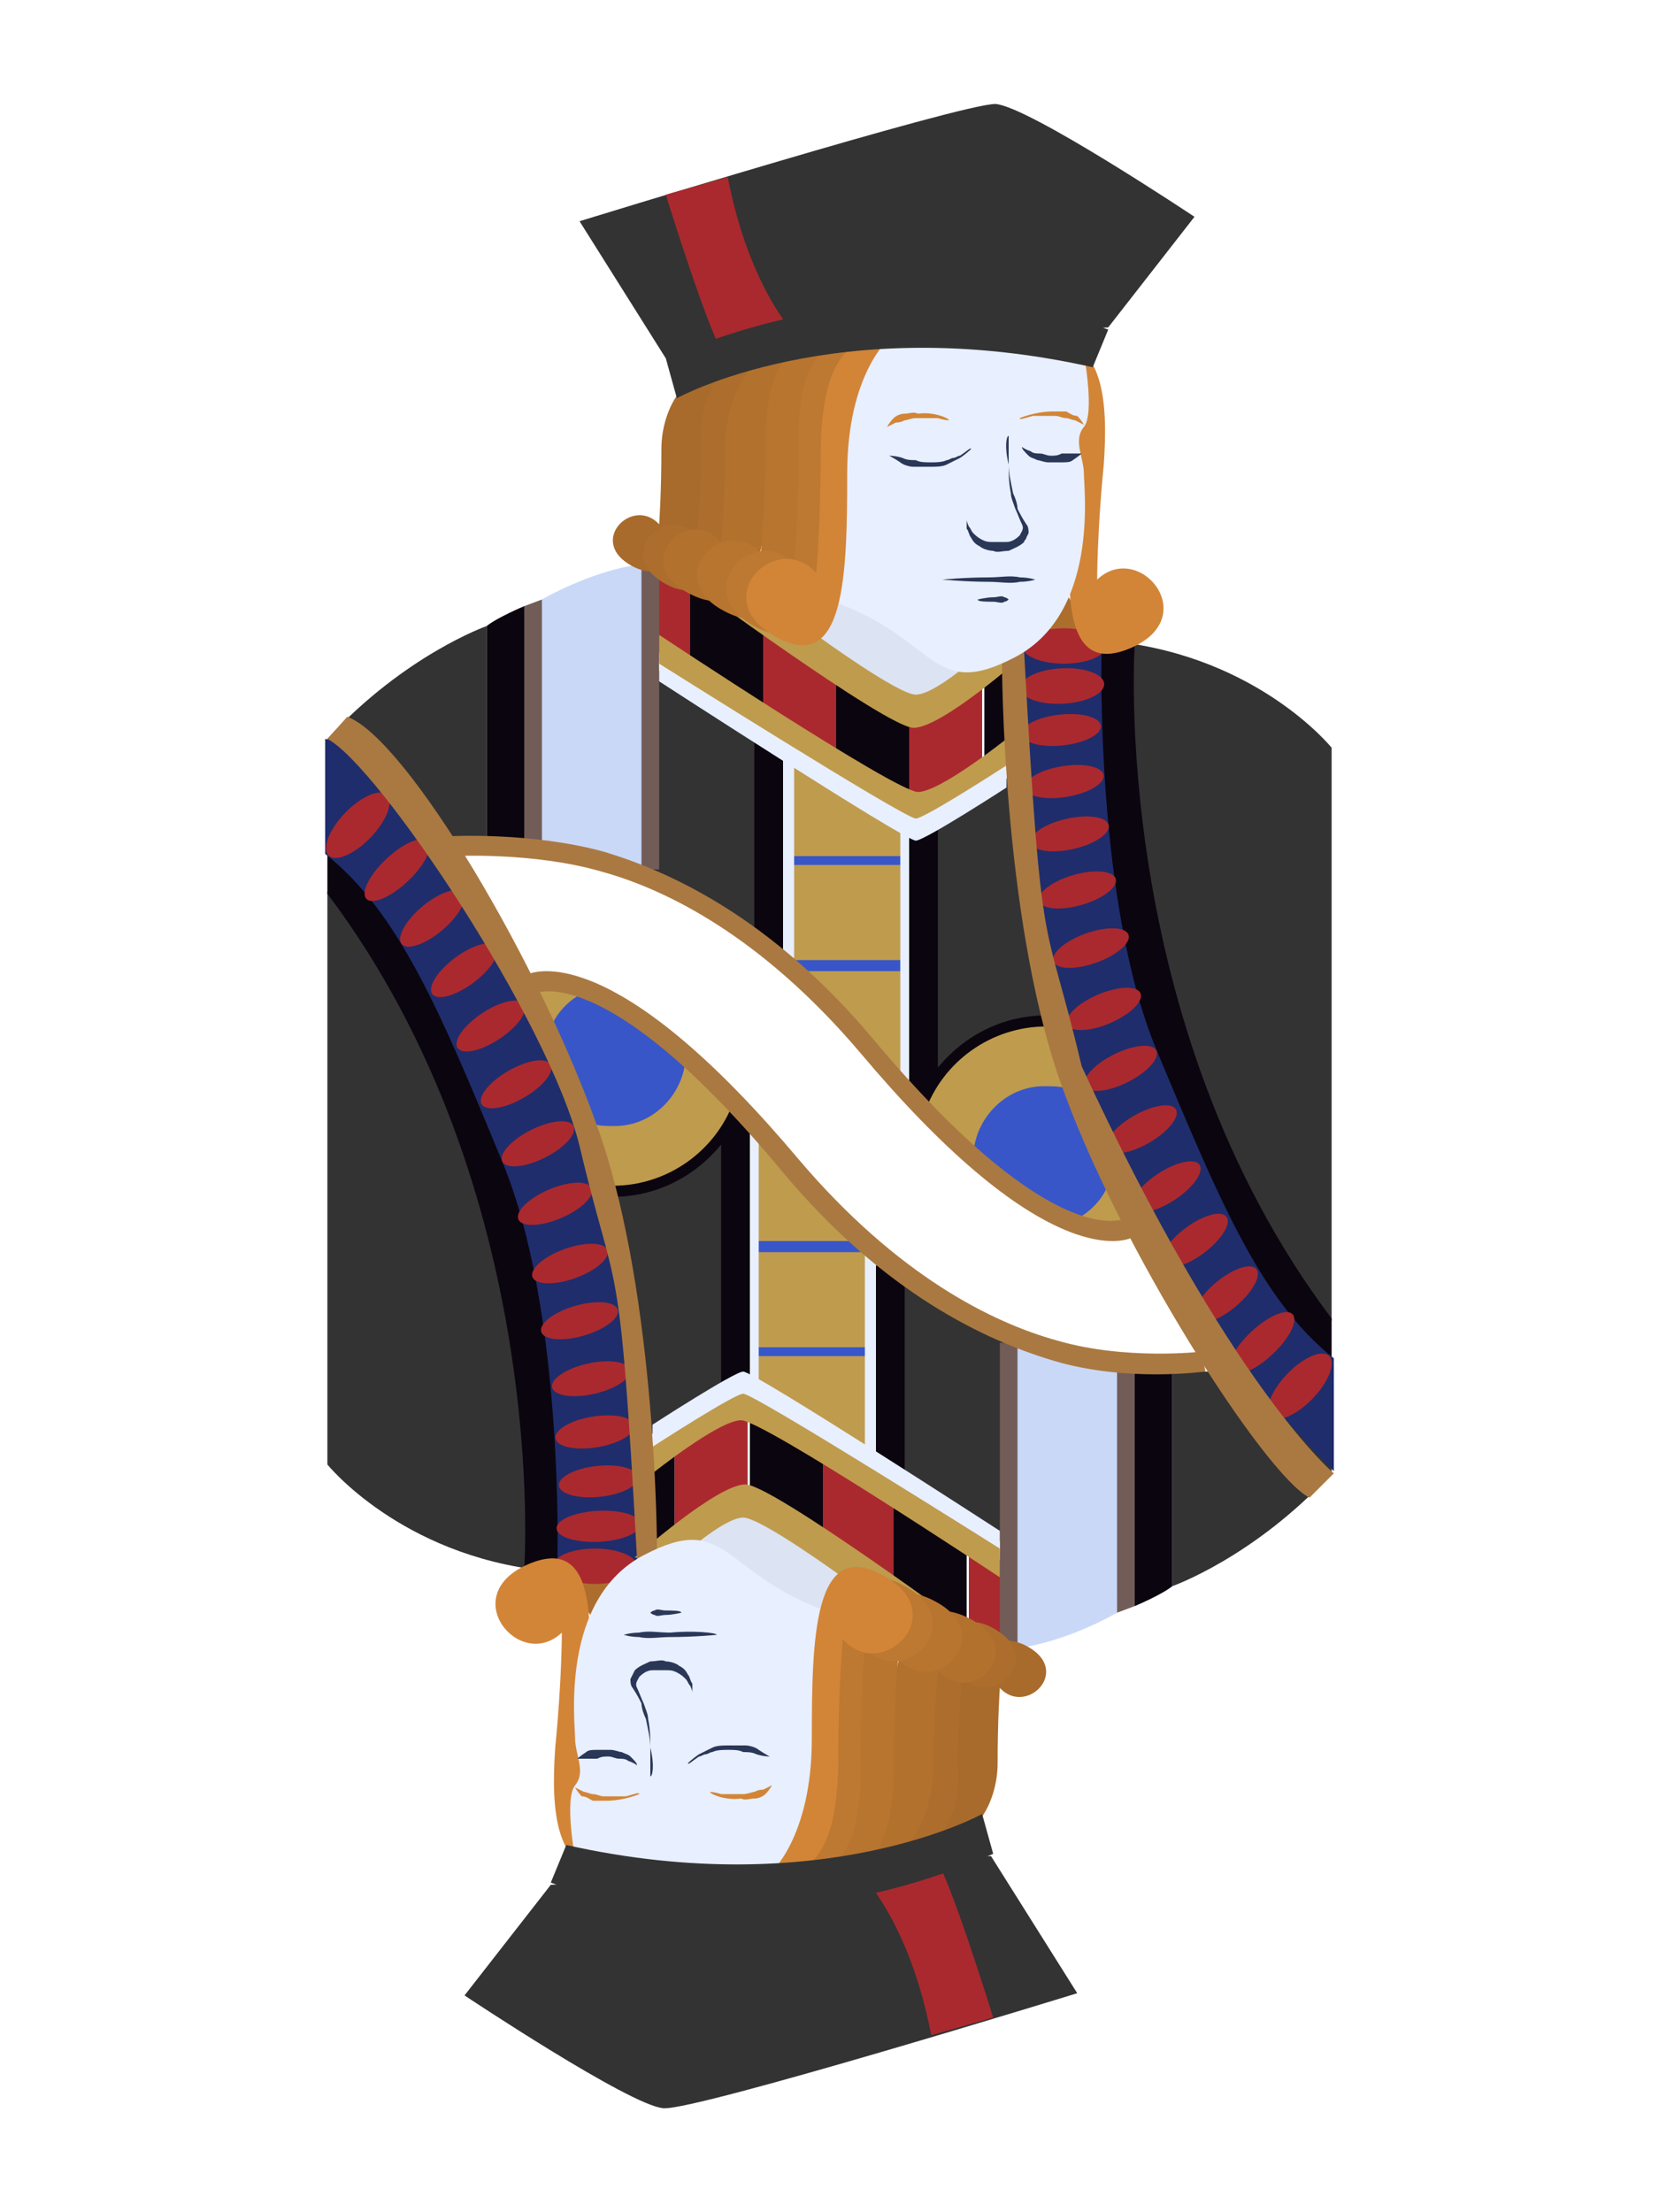 <?xml version="1.0" encoding="utf-8"?>
<!-- Generator: Adobe Illustrator 17.1.0, SVG Export Plug-In . SVG Version: 6.00 Build 0)  -->
<!DOCTYPE svg PUBLIC "-//W3C//DTD SVG 1.1//EN" "http://www.w3.org/Graphics/SVG/1.1/DTD/svg11.dtd">
<svg version="1.1" id="Layer_1" xmlns="http://www.w3.org/2000/svg" xmlns:xlink="http://www.w3.org/1999/xlink" x="0px" y="0px"
	 viewBox="0 0 75 100" enable-background="new 0 0 75 100" xml:space="preserve">
<rect fill="none" width="75" height="100"/>
<path fill="#333333" d="M53,71.7c0,0,3.7-1.3,7.2-5.1v-4.6H53V71.7z"/>
<path fill="#333333" d="M50.1,14.8l3.9-5c0,0-7.5-5-9-5.1C43.4,4.7,26.2,10,26.2,10l3.9,6.2L50.1,14.8z"/>
<path fill="#AA292E" d="M30.1,8.8c0,0,2.1,6.8,2.7,7.3c0.5,0.5,3.3-0.8,3.3-0.8s-2.2-2.1-3.2-7.3L30.1,8.8z"/>
<path fill="#333333" d="M60.2,59.7V33.8c0,0-3.3-4.1-9.8-4.8C50.5,29,50.3,55.2,60.2,59.7z"/>
<rect x="37.8" y="30.4" fill="#0B050F" width="3.3" height="6.1"/>
<rect x="44.5" y="28.3" fill="#0B050F" width="3.3" height="6.1"/>
<rect x="34.5" y="28" fill="#AA292E" width="3.3" height="6.1"/>
<rect x="41.1" y="30" fill="#AA292E" width="3.3" height="6.1"/>
<rect x="31.2" y="26.2" fill="#0B050F" width="3.3" height="6.1"/>
<rect x="27.9" y="26.1" fill="#AA292E" width="3.3" height="3.8"/>
<polygon fill="#AD6E2D" points="47.8,26.2 47,28.9 49.6,29 "/>
<path fill="#0B050F" d="M51.3,29.1c0,0-1.2,17.1,8.9,30.5c0,1.2,0,1.8,0,1.8s-5.9-2.8-9.3-14.5c-3.4-11.7-1.8-17.8-1.8-17.8H51.3z"
	/>
<path fill="#1F2D6C" d="M49.8,29.5c0,0-0.3,11.3,2.5,18c2.8,6.7,4.7,11.3,8,13.9v5.1c0,0-9.1-8.8-12.1-18.8
	c-3-9.9-2.4-18.6-2.4-18.6L49.8,29.5z"/>
<ellipse fill="#AA292E" cx="48.1" cy="29.2" rx="1.9" ry="0.8"/>
<ellipse transform="matrix(0.999 -5.259523e-002 5.259523e-002 0.999 -1.563 2.566)" fill="#AA292E" cx="48" cy="31" rx="1.9" ry="0.8"/>
<ellipse transform="matrix(0.994 -0.107 0.107 0.994 -3.263 5.333)" fill="#AA292E" cx="48" cy="33" rx="1.8" ry="0.7"/>
<ellipse transform="matrix(0.987 -0.163 0.163 0.987 -5.113 8.328)" fill="#AA292E" cx="48.1" cy="35.3" rx="1.8" ry="0.7"/>
<ellipse transform="matrix(0.975 -0.22 0.22 0.975 -7.118 11.586)" fill="#AA292E" cx="48.4" cy="37.7" rx="1.8" ry="0.7"/>
<ellipse transform="matrix(0.961 -0.278 0.278 0.961 -9.266 15.136)" fill="#AA292E" cx="48.7" cy="40.2" rx="1.8" ry="0.7"/>
<ellipse transform="matrix(0.942 -0.336 0.336 0.942 -11.535 19.011)" fill="#AA292E" cx="49.3" cy="42.9" rx="1.8" ry="0.7"/>
<ellipse transform="matrix(0.92 -0.392 0.392 0.92 -13.879 23.216)" fill="#AA292E" cx="49.9" cy="45.6" rx="1.8" ry="0.7"/>
<ellipse transform="matrix(0.894 -0.447 0.447 0.894 -16.25 27.775)" fill="#AA292E" cx="50.7" cy="48.3" rx="1.8" ry="0.7"/>
<ellipse transform="matrix(0.866 -0.5 0.5 0.866 -18.584 32.683)" fill="#AA292E" cx="51.6" cy="51" rx="1.8" ry="0.7"/>
<ellipse transform="matrix(0.835 -0.551 0.551 0.835 -20.811 37.929)" fill="#AA292E" cx="52.7" cy="53.6" rx="1.8" ry="0.7"/>
<ellipse transform="matrix(0.801 -0.599 0.599 0.801 -22.855 43.491)" fill="#AA292E" cx="54" cy="56.1" rx="1.8" ry="0.7"/>
<ellipse transform="matrix(0.766 -0.643 0.643 0.766 -24.637 49.329)" fill="#AA292E" cx="55.4" cy="58.5" rx="1.8" ry="0.7"/>
<ellipse transform="matrix(0.73 -0.684 0.684 0.73 -26.081 55.385)" fill="#AA292E" cx="57" cy="60.7" rx="1.9" ry="0.7"/>
<ellipse transform="matrix(0.693 -0.721 0.721 0.693 -27.114 61.675)" fill="#AA292E" cx="58.8" cy="62.6" rx="1.9" ry="0.8"/>
<rect x="35.6" y="38.2" fill="#3856C8" width="5.3" height="5.9"/>
<polygon fill="#BF9B4D" points="35.9,43.9 40.9,43.9 40.9,49.2 "/>
<rect x="35.7" y="39.1" fill="#BF9B4D" width="5.3" height="4.3"/>
<polygon fill="#BF9B4D" points="35.7,38.7 40.9,38.7 40.9,37.3 35.7,34.1 "/>
<path fill="#333333" d="M41.9,49.7l-0.2-12.3l4.3-2.5c0,0,0.9,10.2,1.9,12C49,48.8,41.9,49.7,41.9,49.7z"/>
<polygon fill="#E8EFFF" points="42,49.7 40.7,49.1 40.7,36.5 42,36.5 "/>
<polygon fill="#0B050F" points="42.4,50.2 41.1,49.5 41.1,36.9 42.4,36.9 "/>
<path fill="#0B050F" d="M50.9,54.5c-0.4-1.1-1.2-2.1-1.7-3.2c-0.9-1.7-1.5-3.5-1.8-5.4c0,0-0.1,0-0.1,0c-2.7,0-4.9,1.7-5.9,4
	c0.2,0.2,0.4,0.5,0.6,0.7c0.4,0.4,1,0.7,1.4,1c1.1,0.9,2,2,3.2,2.7c0.9,0.5,2,0.9,3,1.2c0.4,0.2,0.9,0.3,1.3,0.4
	c0.1,0,0.3,0,0.4-0.1C51.2,55.4,51,54.9,50.9,54.5z"/>
<path fill="#BF9B4D" d="M50.9,54.5c-0.4-1.1-1.2-2.1-1.7-3.2c-0.8-1.6-1.4-3.2-1.7-4.9c-0.1,0-0.1,0-0.2,0c-2.5,0-4.7,1.6-5.5,3.9
	c0.1,0.1,0.2,0.2,0.3,0.2c0.4,0.4,1,0.7,1.4,1c1.1,0.9,2,2,3.2,2.7c0.9,0.5,2,0.9,3,1.2c0.4,0.2,0.9,0.3,1.3,0.4
	c0.1,0,0.3,0,0.4-0.1C51.2,55.4,51,54.9,50.9,54.5z"/>
<path fill="#3856C8" d="M49.1,51.3c-0.4-0.7-0.7-1.4-0.9-2.1c-0.3-0.1-0.6-0.1-1-0.1c-1.7,0-3.1,1.4-3.2,3.1
	c0.8,0.8,1.6,1.6,2.6,2.2c0.6,0.3,1.2,0.6,1.9,0.8c0.8-0.4,1.4-1,1.7-1.9C49.9,52.5,49.5,51.9,49.1,51.3z"/>
<polygon fill="#333333" points="29.4,39.7 34.6,42.7 34.8,33.1 29.4,30.1 "/>
<rect x="34.6" y="33.5" fill="#E8EFFF" width="1.3" height="9.8"/>
<path fill="#C9D8F7" d="M24.5,27.1c0,0,2.2-1.3,4.5-1.6l0.3,14c0,0-3.5-1.3-5.1-1.2L24.5,27.1z"/>
<polygon fill="#715C57" points="24.5,27.1 23.7,27.4 23.7,38.2 24.5,38.2 "/>
<path fill="#0B050F" d="M23.7,27.4c0,0-1.2,0.5-1.7,0.9v9.7h1.7V27.4z"/>
<path fill="#333333" d="M22,28.3c0,0-3.7,1.3-7.2,5.1v4.6H22V28.3z"/>
<rect x="34.1" y="33.1" fill="#0B050F" width="1.3" height="9.8"/>
<rect x="29" y="25.6" fill="#715C57" width="0.8" height="13.7"/>
<path fill="#AA7941" d="M50.3,56.1c-0.5,0-1.1-0.1-1.9-0.4c-2.6-1-5.8-3.7-9.5-8.1c-4.5-5.3-8.8-7.4-11.7-8.2
	c-3.1-0.9-6.7-0.7-6.7-0.7l-0.2-0.9c0.1,0,3.7-0.2,7,0.7c3,0.9,7.6,3,12.2,8.5C47.8,56.9,51,55.1,51,55l0.5,0.7
	C51.5,55.8,51.1,56.1,50.3,56.1z"/>
<path fill="#E8EFFF" d="M29.8,29.5c0,0,10.7,7,11.7,7c1,0,4-2.1,4-2.1v1.2c0,0-3.7,2.4-4.1,2.4c-0.5,0-11.6-7.2-11.6-7.2V29.5z"/>
<path fill="#BF9B4D" d="M31,26.2c0,0,9.1,6.7,10.3,6.7c1.3,0,5-3.3,5-3.3L31,26.2z"/>
<path fill="#BF9B4D" d="M29.8,28.7c0,0,10.7,7.1,11.7,7.1c1,0,4-2.4,4-2.4v1.2c0,0-3.7,2.4-4.1,2.4c-0.5,0-11.6-7-11.6-7V28.7z"/>
<path fill="#AA7941" d="M45.3,30c0,0,0,11.3,2.6,18.8c2.6,7.5,9.3,17.9,11.3,18.9l1.1-1.1c0,0-4.7-3.9-11.4-18.4
	c-1.7-7.2-1.8-4.1-2.6-18.7C45.4,14.9,45.3,30,45.3,30z"/>
<path fill="#DCE3F2" d="M36.9,28.7c0,0,3.7,2.7,4.5,2.7c0.8,0,2.5-1.5,2.5-1.5s-5.1-3.4-6.5-2.9C36,27.4,36.9,28.7,36.9,28.7z"/>
<path fill="#D28537" d="M47.3,15.3c0,0,1.7,1.7,1.3,6.3c-0.4,4.5-0.8,9.1,2.5,7.7c3.3-1.4,0.4-4.9-1.5-3.1c0,0,0-2.2,0.3-5.2
	C50.1,18.1,49.9,15.3,47.3,15.3z"/>
<path fill="#E8EFFF" d="M49,16c0,0,0.5,2.7,0,3.3c-0.5,0.6,0,1.4,0,2.1c0,0.7,0.7,6.3-3.1,8.3c-3.8,2-3.5-0.8-8.2-2.5
	c0,0-0.7-10.9,2.5-11.8C40.2,15.3,46.5,14.8,49,16z"/>
<path fill="#A86B2C" d="M33.4,16.7c0,0-1.2,1-1.2,4c0,3-1.5,6-3.6,4.9c-2.1-1.1,0-3.2,1.2-1.9c0,0,0.1-1.4,0.1-3.4
	C29.9,18.5,31,16.3,33.4,16.7z"/>
<path fill="#AD6E2D" d="M34.6,16.1c0,0-1.4,1.2-1.4,4.6c0,3.4-0.8,7-3.1,5.7c-2.4-1.3,0-3.7,1.4-2.2c0,0,0.2-1.7,0.2-3.9
	C31.5,18.1,32.6,15.8,34.6,16.1z"/>
<path fill="#B3712E" d="M36.1,15.7c0,0-1.4,2.4-1.4,6.1c0,3.7-1,6.4-3.6,5c-2.6-1.4,0-4,1.5-2.3c0,0,0.2-1.8,0.2-4.2
	C32.8,17.9,34,15.5,36.1,15.7z"/>
<path fill="#B87530" d="M37.4,15.5c0,0-1,1.6-1,5.7c0,4.1-0.8,8-3.7,6.4c-2.8-1.5,0-4.4,1.7-2.6c0,0,0.2-2,0.2-4.7
	C34.6,17.8,35,15.3,37.4,15.5z"/>
<path fill="#BD7831" d="M39,15.3c0,0-1.8,1.5-1.8,5.9s-0.1,8.8-3.1,7.1c-3-1.6,0-4.7,1.8-2.8c0,0,0.2-2.1,0.2-5
	C36,17.7,36.5,15.1,39,15.3z"/>
<path fill="#D28537" d="M40.2,15.3c0,0-1.9,1.6-1.9,6.1c0,4.6-0.1,9.1-3.2,7.4c-3.2-1.7,0-4.9,1.8-2.9c0,0,0.2-2.2,0.2-5.2
	C37.1,17.8,37.6,15,40.2,15.3z"/>
<path fill="#333333" d="M30.6,18c0,0,7.2-4,18.8-1.4l0.7-1.7c0,0-9-3.5-20,1.3L30.6,18z"/>
<g>
	<path fill="#D28537" d="M46.1,18.9c0,0,0.7-0.3,1.5-0.3c0.2,0,0.4,0,0.6,0c0.2,0.1,0.3,0.2,0.5,0.2c0.2,0.2,0.3,0.4,0.3,0.4l0,0
		c0,0-0.2-0.1-0.4-0.2c-0.1,0-0.3-0.1-0.4-0.1c-0.2,0-0.3-0.1-0.5-0.1c-0.2,0-0.4,0-0.5,0c-0.2,0-0.3,0-0.5,0
		C46.3,18.9,46.1,19,46.1,18.9L46.1,18.9z"/>
</g>
<g>
	<path fill="#D28537" d="M42.9,19c0,0-0.2,0-0.5-0.1c-0.1,0-0.3,0-0.5,0c-0.2,0-0.4,0-0.5,0c-0.2,0-0.4,0.1-0.5,0.1
		c-0.2,0.1-0.3,0.1-0.4,0.1c-0.2,0.1-0.4,0.2-0.4,0.2l0,0c0,0,0.1-0.2,0.3-0.4c0.1-0.1,0.3-0.2,0.5-0.2c0.2,0,0.4-0.1,0.6,0
		C42.2,18.6,42.9,18.9,42.9,19L42.9,19z"/>
</g>
<g>
	<path fill="#2A3757" d="M43.9,20.3c0,0-0.2,0.2-0.5,0.4c-0.2,0.1-0.4,0.2-0.6,0.3c-0.2,0.1-0.5,0.1-0.7,0.1c-0.3,0-0.5,0-0.8,0
		c-0.2,0-0.5-0.1-0.6-0.2c-0.3-0.2-0.5-0.3-0.5-0.3l0,0c0,0,0.3,0,0.6,0.1c0.2,0.1,0.4,0.1,0.6,0.1c0.2,0.1,0.4,0.1,0.7,0.1
		c0.2,0,0.5,0,0.7-0.1c0.1,0,0.2-0.1,0.3-0.1c0.1,0,0.2-0.1,0.3-0.1C43.7,20.4,43.9,20.2,43.9,20.3L43.9,20.3z"/>
</g>
<g>
	<path fill="#2A3757" d="M46.2,20.2c0,0,0.1,0.1,0.4,0.2c0.1,0.1,0.3,0.1,0.4,0.1c0.2,0,0.3,0.1,0.5,0.1c0.2,0,0.3,0,0.5-0.1
		c0.2,0,0.3,0,0.4,0c0.3,0,0.5,0,0.5,0l0,0c0,0-0.1,0.1-0.4,0.3c-0.1,0.1-0.3,0.1-0.5,0.1c-0.2,0-0.4,0-0.6,0
		c-0.2,0-0.4-0.1-0.5-0.1c-0.2-0.1-0.3-0.1-0.4-0.2C46.3,20.4,46.2,20.3,46.2,20.2L46.2,20.2z"/>
</g>
<g>
	<path fill="#2A3757" d="M45.6,19.7c0,0,0,0.5,0,1.3c0,0.4,0.1,0.8,0.2,1.3c0.1,0.2,0.2,0.5,0.2,0.7c0.1,0.2,0.2,0.4,0.4,0.7
		c0.1,0.1,0.1,0.3,0.1,0.4l-0.1,0.2c0,0.1-0.1,0.1-0.1,0.2c-0.2,0.2-0.5,0.3-0.7,0.4c-0.3,0-0.5,0.1-0.7,0c-0.2,0-0.5-0.1-0.6-0.2
		c-0.2-0.1-0.3-0.2-0.4-0.4c-0.1-0.1-0.1-0.3-0.2-0.4c0-0.2,0-0.4,0-0.4l0,0c0,0,0,0.1,0.1,0.3c0.1,0.1,0.1,0.2,0.2,0.3
		c0.1,0.1,0.2,0.2,0.4,0.3c0.2,0.1,0.3,0.1,0.5,0.1c0.2,0,0.4,0,0.6,0c0.2,0,0.4-0.1,0.6-0.3c0.1-0.2,0.2-0.3,0.1-0.5
		c-0.1-0.2-0.2-0.5-0.3-0.7c-0.1-0.3-0.2-0.5-0.2-0.7c-0.1-0.5-0.1-0.9-0.1-1.3C45.4,20.2,45.5,19.7,45.6,19.7L45.6,19.7z"/>
</g>
<g>
	<path fill="#2A3757" d="M42.6,26.2c0,0,1-0.1,2.1-0.1c0.5,0,1-0.1,1.4,0c0.4,0,0.7,0.1,0.7,0.1v0c0,0-0.3,0.1-0.7,0.1
		c-0.4,0.1-0.9,0-1.4,0C43.7,26.3,42.6,26.2,42.6,26.2L42.6,26.2z"/>
</g>
<g>
	<path fill="#2A3757" d="M44.2,27.1c0,0,0.4-0.1,0.7-0.1c0.2,0,0.4-0.1,0.5,0c0.1,0,0.2,0.1,0.2,0.1v0c0,0-0.1,0.1-0.2,0.1
		c-0.1,0.1-0.3,0-0.5,0C44.6,27.2,44.2,27.2,44.2,27.1L44.2,27.1z"/>
</g>
<path fill="#333333" d="M24.9,85.2l-3.9,5c0,0,7.5,5,9,5.1c1.5,0.1,18.7-5.2,18.7-5.2l-3.9-6.2L24.9,85.2z"/>
<path fill="#AA292E" d="M44.9,91.2c0,0-2.1-6.8-2.7-7.3c-0.5-0.5-3.3,0.8-3.3,0.8s2.2,2.1,3.2,7.3L44.9,91.2z"/>
<path fill="#333333" d="M14.8,40.3v25.9c0,0,3.3,4.1,9.8,4.8C24.5,71,24.7,44.8,14.8,40.3z"/>
<rect x="33.9" y="63.4" fill="#0B050F" width="3.3" height="6.1"/>
<rect x="27.2" y="65.6" fill="#0B050F" width="3.3" height="6.1"/>
<rect x="37.2" y="65.9" fill="#AA292E" width="3.3" height="6.1"/>
<rect x="30.5" y="63.9" fill="#AA292E" width="3.3" height="6.1"/>
<rect x="40.4" y="67.7" fill="#0B050F" width="3.3" height="6.1"/>
<rect x="43.8" y="70.1" fill="#AA292E" width="3.3" height="3.8"/>
<polygon fill="#AD6E2D" points="27.2,73.8 28,71.1 25.4,71 "/>
<path fill="#0B050F" d="M23.7,70.9c0,0,1.2-17.1-8.9-30.5c0-1.2,0-1.8,0-1.8s5.9,2.8,9.3,14.5c3.4,11.7,1.8,17.8,1.8,17.8H23.7z"/>
<path fill="#1F2D6C" d="M25.2,70.5c0,0,0.3-11.3-2.5-18c-2.8-6.8-4.7-11.3-8-13.9v-5.2c0,0,5,1,12.1,18.8c3,9.9,2.4,18.6,2.4,18.6
	L25.2,70.5z"/>
<ellipse fill="#AA292E" cx="26.9" cy="70.8" rx="1.9" ry="0.8"/>
<ellipse transform="matrix(-0.999 5.261057e-002 -5.261057e-002 -0.999 57.663 136.504)" fill="#AA292E" cx="27" cy="69" rx="1.9" ry="0.7"/>
<ellipse transform="matrix(-0.994 0.107 -0.107 -0.994 61.065 130.672)" fill="#AA292E" cx="27" cy="67" rx="1.8" ry="0.7"/>
<ellipse transform="matrix(-0.987 0.163 -0.163 -0.987 63.987 124.203)" fill="#AA292E" cx="26.9" cy="64.7" rx="1.8" ry="0.7"/>
<ellipse transform="matrix(-0.975 0.22 -0.22 -0.975 66.357 117.213)" fill="#AA292E" cx="26.6" cy="62.3" rx="1.8" ry="0.7"/>
<ellipse transform="matrix(-0.961 0.278 -0.278 -0.961 68.096 109.858)" fill="#AA292E" cx="26.3" cy="59.8" rx="1.8" ry="0.7"/>
<ellipse transform="matrix(-0.942 0.336 -0.336 -0.942 69.16 102.27)" fill="#AA292E" cx="25.7" cy="57.1" rx="1.8" ry="0.7"/>
<ellipse transform="matrix(-0.92 0.392 -0.392 -0.92 69.508 94.625)" fill="#AA292E" cx="25.1" cy="54.4" rx="1.8" ry="0.7"/>
<ellipse transform="matrix(-0.894 0.447 -0.447 -0.894 69.153 87.062)" fill="#AA292E" cx="24.3" cy="51.7" rx="1.8" ry="0.7"/>
<ellipse transform="matrix(-0.866 0.5 -0.5 -0.866 68.095 79.748)" fill="#AA292E" cx="23.4" cy="49" rx="1.8" ry="0.7"/>
<ellipse transform="matrix(-0.835 0.551 -0.551 -0.835 66.377 72.836)" fill="#AA292E" cx="22.3" cy="46.4" rx="1.8" ry="0.7"/>
<ellipse transform="matrix(-0.801 0.598 -0.598 -0.801 64.058 66.466)" fill="#AA292E" cx="21" cy="43.9" rx="1.8" ry="0.7"/>
<ellipse transform="matrix(-0.766 0.643 -0.643 -0.766 61.236 60.703)" fill="#AA292E" cx="19.6" cy="41.5" rx="1.8" ry="0.7"/>
<ellipse transform="matrix(-0.73 0.684 -0.684 -0.73 57.971 55.708)" fill="#AA292E" cx="18" cy="39.3" rx="1.9" ry="0.7"/>
<ellipse transform="matrix(-0.693 0.721 -0.721 -0.693 54.368 51.542)" fill="#AA292E" cx="16.2" cy="37.4" rx="1.9" ry="0.8"/>
<rect x="34.1" y="55.9" fill="#3856C8" width="5.3" height="5.9"/>
<polygon fill="#BF9B4D" points="39.1,56.1 34.1,56.1 34.1,50.8 "/>
<rect x="34" y="56.6" fill="#BF9B4D" width="5.3" height="4.3"/>
<polygon fill="#BF9B4D" points="39.3,61.3 34.1,61.3 34.1,62.7 39.3,65.9 "/>
<path fill="#333333" d="M33.1,50.3l0.2,12.3l-4.3,2.5c0,0-0.9-10.2-1.9-12C26,51.2,33.1,50.3,33.1,50.3z"/>
<polygon fill="#E8EFFF" points="33,50.3 34.3,50.9 34.3,63.5 33,63.5 "/>
<polygon fill="#0B050F" points="32.6,49.8 33.9,50.5 33.9,63.1 32.6,63.1 "/>
<path fill="#0B050F" d="M24.1,45.5c0.4,1.1,1.2,2.1,1.7,3.2c0.9,1.7,1.5,3.5,1.8,5.4c0,0,0.1,0,0.1,0c2.7,0,4.9-1.7,5.9-4
	c-0.2-0.2-0.4-0.5-0.6-0.7c-0.4-0.4-1-0.7-1.4-1c-1.1-0.9-2-2-3.2-2.7c-0.9-0.5-2-0.9-3-1.2c-0.4-0.2-0.9-0.3-1.3-0.4
	c-0.1,0-0.3,0-0.4,0.1C23.8,44.6,24,45.1,24.1,45.5z"/>
<path fill="#BF9B4D" d="M24.1,45.5c0.4,1.1,1.2,2.1,1.7,3.2c0.8,1.6,1.4,3.2,1.7,4.9c0.1,0,0.1,0,0.2,0c2.5,0,4.7-1.6,5.5-3.9
	c-0.1-0.1-0.2-0.2-0.3-0.2c-0.4-0.4-1-0.7-1.4-1c-1.1-0.9-2-2-3.2-2.7c-0.9-0.5-2-0.9-3-1.2c-0.4-0.2-0.9-0.3-1.3-0.4
	c-0.1,0-0.3,0-0.4,0.1C23.8,44.6,24,45.1,24.1,45.5z"/>
<path fill="#3856C8" d="M25.9,48.7c0.4,0.7,0.7,1.4,0.9,2.1c0.3,0.1,0.6,0.1,1,0.1c1.7,0,3.1-1.4,3.2-3.1c-0.8-0.8-1.6-1.6-2.6-2.2
	c-0.6-0.3-1.2-0.6-1.9-0.8c-0.8,0.4-1.4,1-1.7,1.9C25.1,47.5,25.5,48.1,25.9,48.7z"/>
<polygon fill="#333333" points="45.6,60.3 40.4,57.3 40.2,66.9 45.6,69.9 "/>
<rect x="39.1" y="56.7" fill="#E8EFFF" width="1.3" height="9.8"/>
<path fill="#C9D8F7" d="M50.5,72.9c0,0-2.2,1.3-4.5,1.6l-0.3-14c0,0,3.5,1.3,5.1,1.2L50.5,72.9z"/>
<polygon fill="#715C57" points="50.5,72.9 51.3,72.6 51.3,61.8 50.5,61.8 "/>
<path fill="#0B050F" d="M51.3,72.6c0,0,1.2-0.5,1.7-0.9v-9.7h-1.7V72.6z"/>
<rect x="39.6" y="57.2" fill="#0B050F" width="1.3" height="9.8"/>
<rect x="45.2" y="60.7" fill="#715C57" width="0.8" height="13.7"/>
<path fill="#AA7941" d="M24.7,43.9c0.5,0,1.1,0.1,1.9,0.4c2.6,1,5.8,3.7,9.5,8.1c4.5,5.3,8.8,7.4,11.7,8.2c3.1,0.9,6.5,0.5,6.5,0.5
	l0.2,0.9c-0.1,0-3.6,0.5-6.9-0.5c-3-0.9-7.6-3-12.2-8.5C27.2,43.1,24,44.9,24,45l-0.5-0.7C23.5,44.2,23.9,43.9,24.7,43.9z"/>
<path fill="#E8EFFF" d="M45.2,70.5c0,0-10.7-7-11.7-7c-1,0-4,2.1-4,2.1v-1.2c0,0,3.7-2.4,4.1-2.4c0.5,0,11.6,7.2,11.6,7.2V70.5z"/>
<path fill="#BF9B4D" d="M44,73.8c0,0-9.1-6.7-10.3-6.7c-1.3,0-5,3.3-5,3.3L44,73.8z"/>
<path fill="#BF9B4D" d="M45.2,71.3c0,0-10.7-7.1-11.7-7.1c-1,0-4,2.4-4,2.4v-1.2c0,0,3.7-2.4,4.1-2.4c0.5,0,11.6,7,11.6,7V71.3z"/>
<path fill="#AA7941" d="M29.7,70c0,0,0-11.3-2.6-18.8c-2.6-7.5-8.7-17.8-11.4-18.8l-0.9,1c2.3,1.2,10,12.7,11.4,18.4
	c1.7,7.2,1.8,4.1,2.6,18.7C29.6,85.1,29.7,70,29.7,70z"/>
<path fill="#DCE3F2" d="M38.1,71.3c0,0-3.7-2.7-4.5-2.7c-0.8,0-2.5,1.5-2.5,1.5s5.1,3.4,6.5,2.9C39,72.6,38.1,71.3,38.1,71.3z"/>
<path fill="#D28537" d="M27.7,84.7c0,0-1.7-1.7-1.3-6.3c0.4-4.5,0.8-9.1-2.5-7.7c-3.3,1.4-0.4,4.9,1.5,3.1c0,0,0,2.2-0.3,5.2
	C24.9,81.9,25.1,84.7,27.7,84.7z"/>
<path fill="#E8EFFF" d="M26,84c0,0-0.5-2.7,0-3.3c0.5-0.6,0-1.4,0-2.1c0-0.7-0.7-6.3,3.1-8.3c3.8-2,3.5,0.8,8.2,2.5
	c0,0,0.7,10.9-2.5,11.8C34.8,84.7,28.5,85.2,26,84z"/>
<path fill="#A86B2C" d="M41.6,83.3c0,0,1.2-1,1.2-4c0-3,1.5-6,3.6-4.9c2.1,1.1,0,3.2-1.2,1.9c0,0-0.1,1.4-0.1,3.4
	C45.1,81.5,44,83.7,41.6,83.3z"/>
<path fill="#AD6E2D" d="M40.4,83.9c0,0,1.4-1.2,1.4-4.6c0-3.4,0.8-7,3.1-5.7c2.4,1.3,0,3.7-1.4,2.2c0,0-0.2,1.7-0.2,3.9
	C43.5,81.9,42.4,84.2,40.4,83.9z"/>
<path fill="#B3712E" d="M38.9,84.3c0,0,1.4-2.4,1.4-6.1c0-3.7,1-6.4,3.6-5c2.6,1.4,0,4-1.5,2.3c0,0-0.2,1.8-0.2,4.2
	C42.2,82.1,41,84.5,38.9,84.3z"/>
<path fill="#B87530" d="M37.6,84.5c0,0,1-1.6,1-5.7c0-4.1,0.8-8,3.7-6.4c2.8,1.5,0,4.4-1.7,2.6c0,0-0.2,2-0.2,4.7
	C40.4,82.2,40,84.8,37.6,84.5z"/>
<path fill="#BD7831" d="M36,84.7c0,0,1.8-1.5,1.8-5.9c0-4.4,0.1-8.8,3.1-7.1c3,1.6,0,4.7-1.8,2.8c0,0-0.2,2.1-0.2,5
	C39,82.3,38.5,84.9,36,84.7z"/>
<path fill="#D28537" d="M34.8,84.7c0,0,1.9-1.6,1.9-6.1c0-4.6,0.1-9.1,3.2-7.4c3.2,1.7,0,4.9-1.8,2.9c0,0-0.2,2.2-0.2,5.2
	S37.4,85,34.8,84.7z"/>
<path fill="#333333" d="M44.4,82c0,0-7.2,4-18.8,1.4l-0.7,1.7c0,0,9,3.5,20-1.3L44.4,82z"/>
<g>
	<path fill="#D28537" d="M28.9,81.1c0,0-0.7,0.3-1.5,0.3c-0.2,0-0.4,0-0.6,0c-0.2-0.1-0.3-0.2-0.5-0.2c-0.2-0.2-0.3-0.4-0.3-0.4l0,0
		c0,0,0.2,0.1,0.4,0.2c0.1,0,0.3,0.1,0.4,0.1c0.2,0,0.3,0.1,0.5,0.1c0.2,0,0.4,0,0.5,0c0.2,0,0.3,0,0.5,0
		C28.7,81.1,28.9,81,28.9,81.1L28.9,81.1z"/>
</g>
<g>
	<path fill="#D28537" d="M32.1,81c0,0,0.2,0,0.5,0.1c0.1,0,0.3,0,0.5,0c0.2,0,0.4,0,0.5,0c0.2,0,0.4-0.1,0.5-0.1
		c0.2-0.1,0.3-0.1,0.4-0.1c0.2-0.1,0.4-0.2,0.4-0.2l0,0c0,0-0.1,0.2-0.3,0.4c-0.1,0.1-0.3,0.2-0.5,0.2c-0.2,0-0.4,0.1-0.6,0
		C32.8,81.4,32.1,81.1,32.1,81L32.1,81z"/>
</g>
<g>
	<path fill="#2A3757" d="M31.1,79.7c0,0,0.2-0.2,0.5-0.4c0.2-0.1,0.4-0.2,0.6-0.3c0.2-0.1,0.5-0.1,0.7-0.1c0.3,0,0.5,0,0.8,0
		c0.2,0,0.5,0.1,0.6,0.2c0.3,0.2,0.5,0.3,0.5,0.3l0,0c0,0-0.3,0-0.6-0.1c-0.2-0.1-0.4-0.1-0.6-0.1c-0.2-0.1-0.4-0.1-0.7-0.1
		c-0.2,0-0.5,0-0.7,0.1c-0.1,0-0.2,0.1-0.3,0.1c-0.1,0-0.2,0.1-0.3,0.1C31.3,79.6,31.1,79.8,31.1,79.7L31.1,79.7z"/>
</g>
<g>
	<path fill="#2A3757" d="M28.8,79.8c0,0-0.1-0.1-0.4-0.2c-0.1-0.1-0.3-0.1-0.4-0.1c-0.2,0-0.3-0.1-0.5-0.1c-0.2,0-0.3,0-0.5,0.1
		c-0.2,0-0.3,0-0.4,0c-0.3,0-0.5,0-0.5,0l0,0c0,0,0.1-0.1,0.4-0.3c0.1-0.1,0.3-0.1,0.5-0.1c0.2,0,0.4,0,0.6,0c0.2,0,0.4,0.1,0.5,0.1
		c0.2,0.1,0.3,0.1,0.4,0.2C28.7,79.6,28.8,79.7,28.8,79.8L28.8,79.8z"/>
</g>
<g>
	<path fill="#2A3757" d="M29.4,80.3c0,0,0-0.5,0-1.3c0-0.4-0.1-0.8-0.2-1.3c-0.1-0.2-0.2-0.5-0.2-0.7c-0.1-0.2-0.2-0.4-0.4-0.7
		c-0.1-0.1-0.1-0.3-0.1-0.4l0.1-0.2l0.1-0.2c0.2-0.2,0.5-0.3,0.7-0.4c0.3,0,0.5-0.1,0.7,0c0.2,0,0.5,0.1,0.6,0.2
		c0.2,0.1,0.3,0.2,0.4,0.4c0.1,0.1,0.1,0.3,0.2,0.4c0,0.2,0,0.4,0,0.4l0,0c0,0,0-0.1-0.1-0.3c-0.1-0.1-0.1-0.2-0.2-0.3
		c-0.1-0.1-0.2-0.2-0.4-0.3c-0.2-0.1-0.3-0.1-0.5-0.1c-0.2,0-0.4,0-0.6,0c-0.2,0-0.4,0.1-0.6,0.3c-0.1,0.2-0.2,0.3-0.1,0.5
		c0.1,0.2,0.2,0.5,0.3,0.7c0.1,0.3,0.2,0.5,0.2,0.7c0.1,0.5,0.1,0.9,0.1,1.3C29.6,79.8,29.5,80.3,29.4,80.3L29.4,80.3z"/>
</g>
<g>
	<path fill="#2A3757" d="M32.4,73.9c0,0-1,0.1-2.1,0.1c-0.5,0-1,0.1-1.4,0c-0.4,0-0.7-0.1-0.7-0.1v0c0,0,0.3-0.1,0.7-0.1
		c0.4-0.1,0.9,0,1.4,0C31.3,73.7,32.4,73.8,32.4,73.9L32.4,73.9z"/>
</g>
<g>
	<path fill="#2A3757" d="M30.8,72.9c0,0-0.4,0.1-0.7,0.1c-0.2,0-0.4,0.1-0.5,0c-0.1,0-0.2-0.1-0.2-0.1v0c0,0,0.1-0.1,0.2-0.1
		c0.1-0.1,0.3,0,0.5,0C30.4,72.8,30.8,72.8,30.8,72.9L30.8,72.9z"/>
</g>
</svg>
